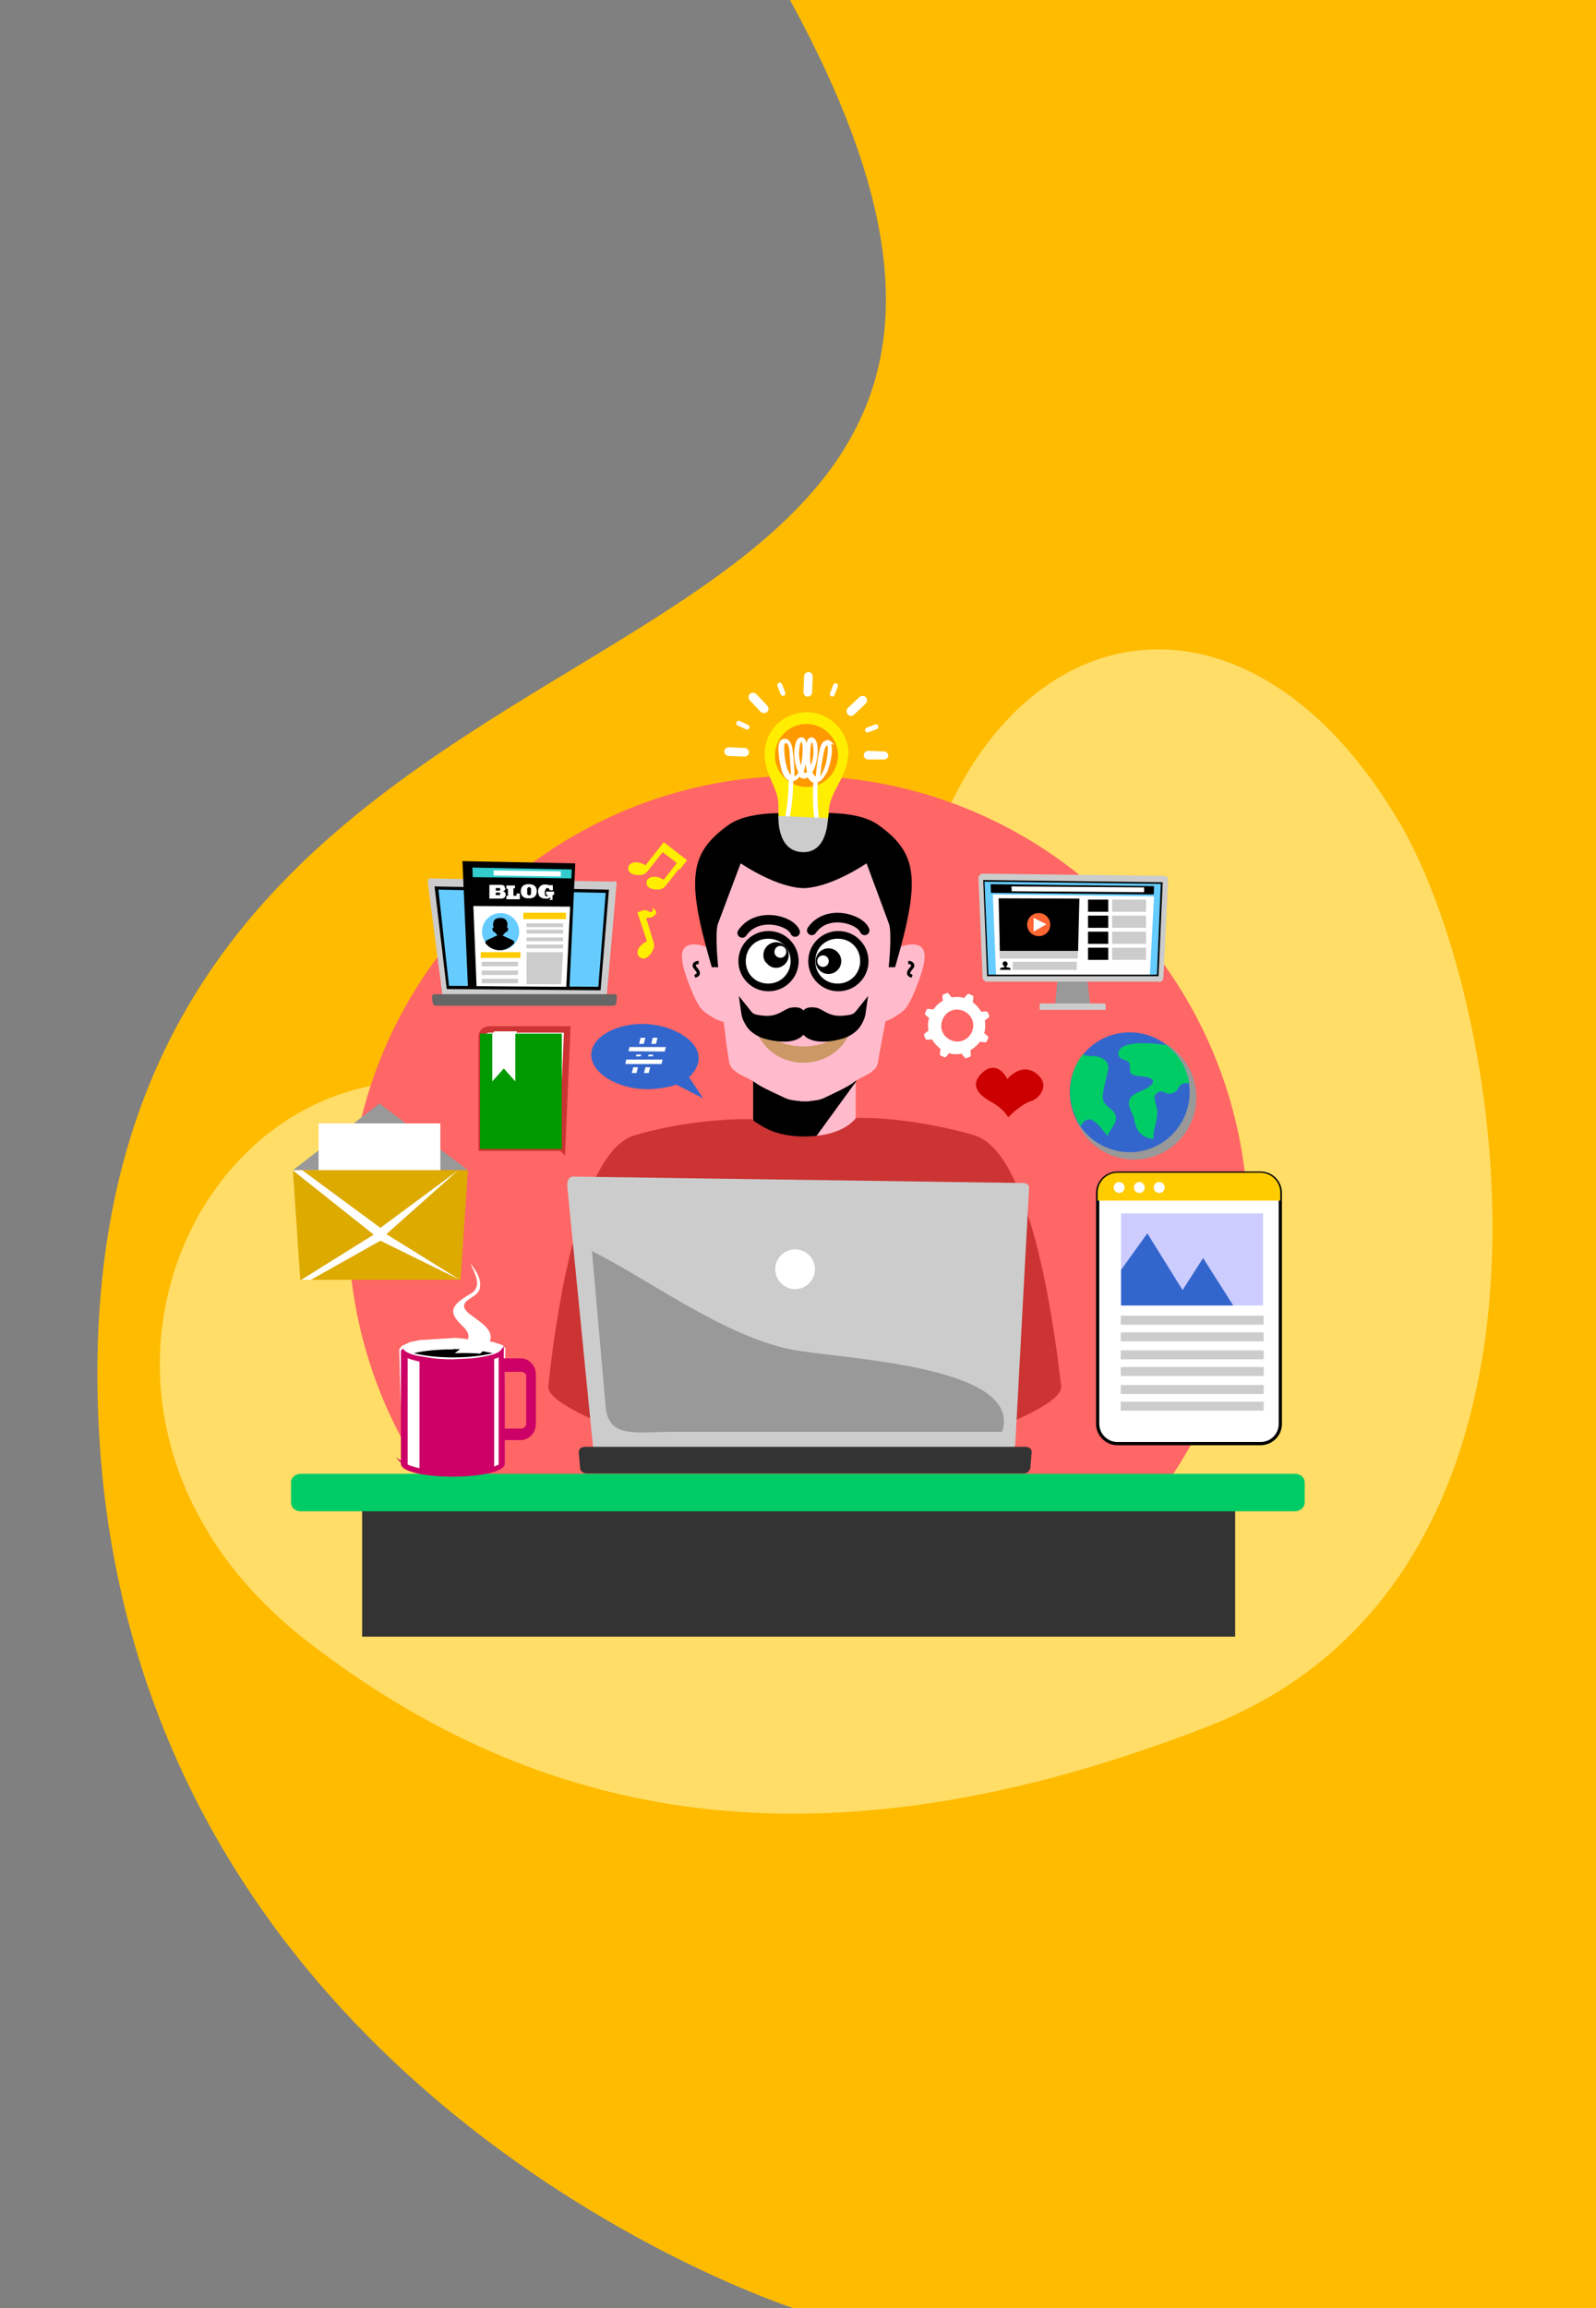 <svg xmlns="http://www.w3.org/2000/svg" width="498" height="720"><rect width="100%" height="100%" fill="#808080" stroke="none"/><style>.B{fill:#fff}.C{stroke-miterlimit:10}.D{fill:#ccc}.E{fill:#000}.F{fill:#fbc}.G{stroke:#000}</style><path fill="#fb0" d="M246.5 0C380 244 23.2 155.3 30.5 437 36 652 247.7 720 247.7 720H498V0H246.5z"/><path fill="#fd6" d="M131.2 337.4c68 .7 135.3-27.2 166.5-88.8s97-64 139.3 8.5c33.6 57.8 61.3 234.2-60.3 281.5-122.2 47.5-208.8 28.7-280-26-86-66-41-176 34.3-175.3z"/><path fill="#f66" d="M350.7 479a140 140 0 0038.7-96.7C389.3 305 326.5 242 249 242s-140.3 63-140.3 140.4a140 140 0 0038.7 96.7h203.3z"/><path stroke="#c33" stroke-width="2" d="M175.3 358h-25v-34.7c0-1.2 1-2.2 2.4-2.2H177l-1.6 37z" class="B C"/><path fill="#090" d="M149.8 322.4h25.5v36h-25.5z"/><path d="M154.2 321.7l-.3.4c-.2.2-.3.5-.3.8v14.4l3.6-4 3.6 4v-14.4c0-.3.1-.5.3-.8l.3-.4h-7.2z" class="B"/><path d="M229 306.2c0 6.5 2.3 17.5-8.4 10-1.7-1.2-2.7-2-5.2-8.2-3.5-8.8-4-13.7 1.7-13.4 4.7.2 12 5.2 12 11.7zm43.3 0c0 6.5-2.3 17.5 8.4 10 1.7-1.2 2.7-2 5.2-8.2 3.5-8.8 4-13.7-1.7-13.4-4.7.2-12 5.2-12 11.7z" class="F"/><path fill="none" d="M284.6 304.5s-1-.3-1-.6c-.5-1 1.2-2 1.2-2.7 0-1-1.4-1-1.4-1m-66.6 4.3s1-.3 1-.6c.5-1-1.2-2-1.2-2.7 0-1 1.4-1 1.4-1" class="C G"/><path d="M235 334.3h32V356h-32z" class="F"/><path d="M235 333.3v22.5h18.7l13.6-18.7z" class="E"/><g class="F"><path d="M251.3 254.7s-17.2-1-21.5 2c-3.5 2.4-9.4 7.6-10.6 10.3-.4 1-2.2 3-2 7.8.1 2 .3 3.6 1 7.4l3 15c1.2 6 4 17 4.8 23 .8 7 .6 5 1.2 9 .3 2 .2 3.5 2.3 5 1 1 4 2 6.3 3.6 2 1.5 7.2 3.7 9.2 4.7 2.4 1.2 7.7 1 7.7 1"/><path d="M251 254.7s16.7-1 21 2c3.4 2.4 9.2 7.6 10.3 10.3.4 1 2.2 3 2 7.8-.1 2-.3 3.6-1 7.4-.6 3.6-1.6 8.6-3 15l-6 32c-.3 2-.2 3.5-2.2 5-1 1-4 2-6 3.6-2 1.5-7 3.7-9 4.7-2.4 1.2-7.5 1-7.5 1"/></g><g class="E"><path d="M224 288.2c-1 3 .1 13.5.1 13.5h-2c-8-27.4-7.2-35.6 5.4-44.5C235 252 251 254 251 254l-.1 23s-7 .6-19.8-7.7"/><path d="M277.4 288.2c1 3-.1 13.5-.1 13.5h2c8-27.4 7.2-35.6-5.4-44.5-7.6-5.3-23.4-3.2-23.4-3.2l.1 23s7 .6 19.8-7.7"/></g><path fill="#c96" d="M266 317.5c0-7.8-7-14-15.3-14s-15.3 6.3-15.3 14 7 14 15.3 14 15.3-6.3 15.3-14z"/><path d="M267.7 312.4c0-7.8-7.6-14-17-14s-17 6.3-17 14 7.6 14 17 14 17-6.3 17-14z" class="F"/><path stroke-width="3" d="M250.2 320.6c-.8 2.8-5.2 3.6-11 2-1.6-.4-3.8-1.5-5-3.3-.6-1-1.2-2-1.4-3.4l.4.5c.6.7 1 1 1.7 1.3 1 .4 2.3.5 3.2.6 4.4.4 6.3-1.4 8.3-2.3.4-.2 1-.3 1.8-.3.5 0 1 .1 1.3.4.2.2.5.6.7 1s.4.8.4 1a10 10 0 01-.3 2.5zm1 0c.8 2.8 5.2 3.6 11 2 1.6-.4 3.8-1.5 5-3.3.6-1 1.2-2 1.4-3.4l-.4.5c-.6.7-1 1-1.7 1.3-1 .4-2.3.5-3.2.6-4.4.4-6.3-1.4-8.3-2.3-.4-.2-1-.3-1.8-.3-.5 0-1 .1-1.3.4-.2.2-.5.6-.7 1l-.4 1a13 13 0 00.3 2.5z" class="C E G"/><circle cx="261.6" cy="299.8" r="9.4" class="E"/><path d="M268.4 299.8c0 3.8-3 7-7 7s-7-3-7-7 3-7 7-7 7 3 7 7z" class="B"/><path d="M262.5 299.8c0 2.2-1.8 4-4 4s-4-1.8-4-4 1.8-4 4-4 4 1.8 4 4z" class="E"/><path d="M258.6 299.8c0 1-.8 1.8-1.8 1.8s-1.8-.8-1.8-1.8.8-1.8 1.8-1.8 1.8.8 1.8 1.8z" class="B"/><path d="M249.2 299.8c0 5.2-4.2 9.4-9.4 9.4s-9.4-4.2-9.4-9.4 4.2-9.4 9.4-9.4 9.4 4.2 9.4 9.4z" class="E"/><path d="M246.7 299.8c0 3.8-3 7-7 7s-7-3-7-7 3-7 7-7 7 3 7 7z" class="B"/><path d="M239 300.3a4 4 0 01.8-5.6c1.8-1.3 4.2-1 5.5.8a4 4 0 01-.8 5.6c-1.8 1.3-4.2 1-5.5-1z" class="E"/><path d="M242 298c-.6-.8-.4-2 .4-2.6.8-.6 2-.4 2.6.4.6.8.4 2-.4 2.6s-2 .4-2.6-.4z" class="B"/><path fill="none" stroke-linecap="round" stroke-width="3" d="M253.3 290.2c4.6-6.7 15-3.7 16.5 0m-38.2.8c4.6-6.7 15-4 16.5-.3" class="C G"/><path fill="#c33" d="M303.7 354c-11.7-3.3-25.3-5.5-36.6-5.3-.4.7-2 2-2.6 2.4-3.8 2.5-8.8 3.4-13.6 3.4-4.8 0-9.6-1-13.4-3.4-.7-.5-2.5-1.4-2.8-2-11.3-.2-25 1.6-36.6 5-17.2 4.8-24.7 56-27 78.3-.7 6.3 28.2 16 28.2 16h103.6s29-9.6 28.2-16c-2.5-22.3-10-73.5-27.2-78.3z"/><path fill="#333" d="M113 465.5h272.4v45H113z"/><path fill="#0c6" d="M404.2 471.4H93.8c-1.7 0-3-1.2-3-2.7v-6.3c0-1.5 1.4-2.7 3-2.7h310.3c1.7 0 3 1.2 3 2.7v6.3c0 1.5-1.4 2.7-3 2.7z"/><path fill="#999" d="M118.4 344.2l-27 20.8H146z"/><path d="M99.4 350.4h38v47h-38z" class="B"/><path fill="#da0" d="M143.7 399.2h-50L91.4 365H146z"/><g class="B"><path d="M118.7 383l-24.4-18h-3l27.3 21.7L143 365z"/><path d="M118.7 383.8L94 399.2h3l21.7-12.2 24.8 12.2z"/></g><path fill="#c00" d="M314.4 336.7s-3.2-7-8.4-1.6c-3.7 4 .3 7 3.6 8.8 3.6 2 5 4.6 5 4.6s3.8-4 7-5c2.3-.6 6.2-4.6 2.3-8.2-4-3.7-8-.6-9.6 1.3z"/><path fill="#36c" d="M201.7 319.4c8.6.5 16.6 5.3 16.3 11-.1 2-1.3 4-3 5.6l4.4 6.6-8.4-4.3c-2.6 1-7 1.6-10.5 1.4-8.6-.5-16.3-5.3-16-11s8.6-9.7 17.2-9.3z"/><path d="M125.6 457.2l5.5 2 23-.6 2.6-1.3 1-36.7-.8-1-3-1-11.7-1.3-11.2.7-3 .6-2.6 1.2-.8 1v1z" class="B"/><path fill="#c06" stroke="#c06" d="M125.7 421.4c1 1.2 3.6 1.8 4.5 2l5 .8c2 .2 4 .3 6 .3l6-.3c1.7-.2 3.4-.4 5-.8 1-.2 3.6-.8 4.5-2v2.8h5.8c2.3 0 4.2 2 4.2 4.5v15.5c0 2.5-2 4.5-4.2 4.5H157v7.8c0 2-7 3.6-15.7 3.6s-15.7-1.6-15.7-3.6v-35zm31.4 24.7h5.6c1 0 2-1 2-2v-14.7c0-1.2-1-2-2-2H157v19zm-3.4-22.5v34.5c1-.3 1.8-.6 2.4-1v-34.5a11 11 0 01-2.4.9h0zm-27 33.5c1 .6 2.6 1 4.7 1.5v-34.3a23 23 0 01-1.3-.3c-.7-.2-2.3-.5-3.4-1.2v34.3z" class="C"/><path d="M141.4 420.8c4.7 0 9 .5 12.3 1.3-3.2.8-7.5 1.3-12.3 1.3s-9-.5-12.3-1.3c3.2-.8 7.5-1.2 12.3-1.2z"/><path fill="#fff" d="M149.7 422.3c11.6-9.4-10.7-12-3.4-17 2.2-1.5 3.8-2.2 3.5-5.2-.2-2.2-1.5-4-3-6 1.3 3.3 4 7.2-.2 9.6-6.6 3.8-6.4 6-2.2 10 3.7 3.5 1 5.7-2.5 8.4a74 74 0 017.7.1z"/><path stroke="#000" d="M393.3 450.3h-44.6c-3.4 0-6.2-2.8-6.2-6.2v-72c0-3.4 2.8-6.2 6.2-6.2h44.6c3.5 0 6.2 2.8 6.2 6.2v72c0 3.5-2.8 6.2-6.2 6.2z" class="B C"/><path fill="#fc0" d="M399.5 374.6V372c0-3.4-2.8-6.2-6.2-6.2h-44.6c-3.4 0-6.2 2.8-6.2 6.2v2.5h57z"/><g class="B"><circle cx="349.2" cy="370.4" r="1.7"/><circle cx="355.5" cy="370.4" r="1.7"/><path d="M360 370.4c0-1 .7-1.7 1.7-1.7s1.7.7 1.7 1.7-.7 1.7-1.7 1.7-1.7-.7-1.7-1.7z"/></g><path fill="#ccf" d="M349.8 378.5h44.3v28.7h-44.3z"/><path d="M349.7 410.4h44.6v2.8h-44.6zm0 5.2h44.6v2.8h-44.6zm0 5.6h44.6v2.8h-44.6zm0 5.2h44.6v2.8h-44.6zm0 5.6h44.6v2.8h-44.6zm0 5.2h44.6v2.8h-44.6z" class="D"/><path fill="#36c" d="M349.8 407.2h35l-9.4-14.8-6.4 10-11-17.7-8.2 11.4z"/><path fill="#fe0" d="M264.6 235.5c-.1 7-5.8 11.3-6 17.6-.3 6.4-3 10.7-8.2 10.4-5.8-.2-7.8-5-7.5-11.6.3-6.2-4.6-10-4.3-17.3.3-7.4 6.8-13 14.2-12.4 6.8.6 12 6.4 12 13.2z"/><path fill="#f90" d="M260.8 232c2 5-.5 10.8-5.5 12.8s-10.8-.5-12.8-5.5.5-10.8 5.5-12.8 10.8.5 12.8 5.5z"/><path stroke="#fff" d="M259 231.7c-.6-.6-1.4-.3-2 .3-.4.6-.6 1.4-.8 2.2-.6 2.8-1 5.7-1.2 8.7-.7-.1-1.3-.6-1.8-1.4l-.3-.6c1.5-2.4 2-5.8 1.6-8.7-.2-.8-.6-1.7-1.3-1.7-.6 0-1 .8-1.2 2-.2 2-.2 3.8-.1 5.7.1.8.2 1.8.5 2.7h0c-.6 1-1.7.8-2.2-.1h0c.4-1 .5-1.8.7-2.6.3-2 .4-3.8.3-5.7-.1-1.4-.6-2.2-1.3-2-.4.1-.8.5-1 1-1 3-.6 6.7.8 9.4l-.3.6c-.5.8-1.2 1.2-2 1.2l-.6-8.8c-.1-.8-.3-1.6-.7-2.2-.4-.7-1.3-1-2-.5-.6.5-.6 1.4-.7 2 0 2.4.4 4.8 1 7 .5 1.6 1.2 2.5 2 2.8.1 0 .2.1.2.1 0 4-.4 8.3-1.2 12.3l.4.1c.8-4 1.2-8.2 1.2-12.3 1 0 1.7-.7 2.2-1.4l.3-.5c.1.1.2.3.3.5.5.7 1.4.8 2 .1l.3-.4c.1.2.1.3.2.5.4.8 1.2 1.6 2 1.7a66 66 0 00.4 12.4l.4-.1a65 65 0 01-.4-12.4c.1 0 .2 0 .3-.1.8-.2 1.6-1 2.2-2.6 1-2 1.5-4.5 1.6-7 0-.7 0-1.6-.5-2.2zm-12 10.7c-.7-.3-1.3-1-1.8-2.5-.7-2-1-4.5-1-6.8 0-1 .2-1.4.5-1.7.1-.1.3-.2.5-.1.3 0 .7.2 1 .6.3.5.5 1.3.6 2 .4 2.8.6 5.7.6 8.6h-.1zm3-2.2c-1.2-2.4-1.5-5.5-.8-8.2.2-.6.5-1.2 1-1.2 0 0 0 0 0 0 .5.1.6 1 .7 1.6.1 2 0 3.7-.3 5.5-.1.7-.3 1.5-.5 2.2zm2.8.2c-.2-.8-.3-1.5-.4-2.3-.2-1.8-.1-3.7.1-5.6.1-.7.3-1.5.8-1.6 0 0 0 0 0 0 .4 0 .7.7.8 1.3a12 12 0 01-1.3 8.1zm4.7.3c-.6 1.3-1.2 2-2 2.3h-.1c.2-3 .6-5.8 1.2-8.5.2-.7.3-1.4.7-2 .2-.3.6-.5 1-.5.2 0 .3.1.4.2.3.3.4 1 .4 1.8-.1 2.3-.7 4.6-1.5 6.7z" class="B C"/><path fill="#ccc" d="M242.8 254.5l15.5.7s.1 11-8 10.6-7.4-11.3-7.4-11.3z"/><path d="M252.3 209.6c-.7 0-1.4.6-1.4 1.3l-.2 5c0 .7.6 1.4 1.3 1.4s1.4-.6 1.4-1.3l.2-5c0-.7-.6-1.4-1.3-1.4zm8.7 3.6c-.4-.2-.8 0-1 .4l-1 2.6c-.2.4 0 .8.4 1s.8 0 1-.4l1-2.6c.2-.4 0-.8-.4-1zm13 13.2c-.1-.4-.6-.6-1-.4l-2.6 1c-.4.1-.6.6-.4 1s.6.6 1 .4l2.6-1c.4-.1.6-.6.4-1zM243 213c-.4.2-.6.6-.4 1l1 2.6c.2.4.6.6 1 .4s.6-.6.4-1l-1-2.6c-.2-.4-.6-.6-1-.4zm-13.2 12.3c-.2.4 0 .8.4 1l2.6 1.2c.4.2.8 0 1-.4s0-.8-.4-1l-2.6-1.2c-.4-.2-.8 0-1 .4zm40.4-7.8c-.5-.5-1.4-.6-2-.1l-3.6 3.4c-.5.5-.6 1.3-.1 2s1.4.6 2 .1l3.6-3.4c.5-.5.6-1.3.1-2zm7 18.3c0-.7-.6-1.4-1.3-1.4l-5-.2c-.7 0-1.4.6-1.4 1.3s.6 1.4 1.3 1.4h5c.7 0 1.4-.6 1.4-1.3zm-51.2-1.4c0 .7.6 1.4 1.3 1.4l5 .2c.7 0 1.4-.6 1.4-1.3s-.6-1.4-1.3-1.4l-5-.2c-.7 0-1.4.6-1.4 1.3zm8-18c-.5.5-.6 1.3-.1 2l3.4 3.6c.5.5 1.3.6 2 .1s.6-1.4.1-2l-3.4-3.6c-.5-.5-1.3-.6-2-.1z" class="B"/><g stroke="#fe0" class="C"><path fill="#fe0" d="M203.7 284.8c-.4.2-1 .2-1.3 0-.2-.1-.5-.2-.7-.3-.4-.2-1-.1-1.4.1h0l-.8.3 3 9c-2.7 1-4 3.5-2.4 4.4 1.3.8 2.7-1 3.3-2.4.2-.5.3-1.2.1-1.7L201 286c.3-.2.7-.2 1-.2l1.2-.2c.4-.1.7-.4 1-.8.1-.2.1-.4 0-.5 0 .2-.1.3-.3.3z"/><path fill="#fe0" d="M212 270.6l1.7-2.2-6.5-5-5.7 7.2c-2.2-1.7-5-1.4-5 .3.1 1.5 2.3 1.7 3.7 1.5.6-.1 1-.4 1.5-1l5-6.3 5.2 4-4.7 6c-2.2-1.7-5-1.4-5 .3.1 1.5 2.3 1.7 3.7 1.5.6-.1 1-.4 1.5-1l4.3-5.5z"/></g><path d="M308.7 317l-.5-1.3c-.1-.4-2-.1-2-.1-.6-1-1.6-2.2-2.7-3 0 0 .4-1.7.1-2l-1.3-.6c-.4-.2-1.4 1.3-1.4 1.3-1.3-.4-2.7-.4-4-.2 0 0-1-1.5-1.3-1.4l-1.3.5c-.4.1-.1 2-.1 2-1.2.6-2.2 1.6-3 2.7 0 0-1.7-.4-2-.1l-.6 1.3c-.2.4 1.3 1.4 1.3 1.4-.4 1.3-.4 2.7-.2 4 0 0-1.5 1-1.4 1.3l.5 1.3c.1.4 2 .1 2 .1.6 1 1.6 2.2 2.7 3 0 0-.4 1.7-.1 2l1.3.6c.4.2 1.4-1.3 1.4-1.3 1.3.4 2.7.4 4 .2 0 0 1 1.5 1.3 1.4l1.3-.5c.4-.1.1-2 .1-2 1-.6 2.2-1.6 3-2.7 0 0 1.7.4 2 .1l.6-1.3c.2-.4-1.3-1.4-1.3-1.4.4-1.3.4-2.7.2-4 0 0 1.5-1 1.4-1.3zm-5.5 5c-1.2 2.5-4 3.6-6.6 2.4s-3.6-4-2.4-6.6 4-3.6 6.6-2.4c2.5 1.2 3.6 4 2.4 6.6z" class="B"/><circle cx="353.9" cy="342.3" r="19.4" fill="#999"/><circle cx="352.5" cy="340.7" r="18.7" fill="#36c"/><path fill="#0c6" d="M364 326c-4.6-.7-14.5-1.6-15 2.4-.3 2.7 3.2 1.7 3.5 3.6s-.6 3.3 2.5 3.6 6 .8 4.3 2.7-5.5 2.3-6.7 4.4 1 4.6 1.3 6.4 1 5.6 6 6.2c-.2-2.8 1-4.7 1.2-7.8s-2-5.2 0-6.6 2.4 1 5 0c2.4-1 1-3.4 5-3-.8-4.8-3.3-9-7-11.8zm-18.3 28.6c-.2-1.6 2.4-3.3 2.5-5.8s-2.8-3.2-3.8-5.2 1-7.3 1.4-10.2-2.8-4-5-4a6 6 0 01-2.9-.5c-2.6 3.2-4 7.3-4 11.7 0 4 1.3 7.7 3.4 10.7.3-.8.8-1.5 1.8-2 2.5-1 5.3 4 6.6 5z"/><path fill="#999" d="M340.2 314h-11l1-11.5h8.8z"/><path d="M344.6 315h-19.8c-.2 0-.4-.2-.4-.4v-1.2c0-.2.2-.4.4-.4h19.8c.2 0 .4.2.4.4v1.3c0 .2-.2.4-.4.4zm17-8.8H308c-.7 0-1.4-.6-1.4-1.3l-1.3-31c0-.8.6-1.4 1.4-1.4l56.5.7c.8 0 1.3.6 1.3 1.4L363 305c0 .7-.6 1.3-1.3 1.3z" class="D"/><path fill="#000" d="M361.5 304.5H308l-1.2-30 56 .7z"/><path fill="#6cf" d="M361 304h-52.6l-1.2-29 55 .7z"/><path d="M358.8 304h-48l-1-25 50.3.6z" class="B"/><path fill="#000" d="M360 279l.1-2.6-51-.6.1 2.7z"/><path d="M357 278.3v-1.5l-41.4-.3.1 1.5z" class="B"/><path d="M315.4 302.5c0-.2-.4-.7-.4-.7-.1 0-.8 0-1-.2v-.2c.1-.1.2-.2.2-.3.1.1.2-.1.2-.2s0-.6-.1-.7c0-.1-.7-.4-.7-.4s-.7.3-.7.4c0 .2-.1.7 0 .7 0 .1.1.3.2.2 0 .1.3.3.3.3v.2c-.1.2-.8.2-1 .2-.1 0-.4.5-.4.7h3.3z"/><path d="M316 300v2.5h20V300zm-4.2-6.4l.1 5.4h24.4l.1-5.4z" class="D"/><path d="M336.4 296.6H312l-.4-16.4 25.2.1z"/><path fill="#f63" d="M327.7 288.5c0 2-1.6 3.5-3.6 3.5s-3.6-1.6-3.6-3.6 1.6-3.6 3.6-3.6 3.6 1.6 3.6 3.6z"/><path d="M322.5 290.6v-4.3l4 2z" class="B"/><path d="M339.5 280.6h6.3v3.8h-6.3z"/><path d="M347 280.6h10.6v3.8H347zm0 5h10.6v3.8H347z" class="D"/><path d="M339.5 285.6h6.3v3.8h-6.3zm0 5h6.3v3.8h-6.3z"/><path d="M347 290.6h10.6v3.8H347zm0 5h10.6v3.8H347z" class="D"/><path d="M339.5 295.6h6.3v3.8h-6.3z"/><path d="M319 369l-140-2c-2 0-2 2-2 3l8 81c.1.7.8 1.2 1.7 1.2H314c1.5 0 2.8-.8 2.8-1.7l4.3-80c0-1-.7-1.5-2-1.5z" class="D"/><path fill="#333" d="M319 459.6H183c-1 0-2-.8-2-1.8l-.4-4.7c-.1-1 .7-1.8 1.8-1.8h137.7c1 0 2 .8 1.8 1.8l-.4 4.7c-.1 1-1 1.8-2 1.8z"/><circle cx="248.1" cy="395.9" r="6.2" class="B"/><path fill="#999" d="M312.5 446.6H210.2c-11.6 0-20.2 2.2-21.2-7.6l-4.3-48.8c19 9.7 41 26.3 62 30.7 14.6 3 72.8 4.7 66 25.7z"/><g stroke="#36c" class="B C"><path d="M202 323.2l-3 12h-2.5l3-12zm3.8 0l-3 12h-2.5l3-12z"/><path d="M195.5 328.4l12.3.1.6-2.4H196zm-1 4h12.3l.6-2.4H195z"/></g><path d="M191.5 275l-57.2-1c-.8 0-.8.8-.8 1.3L138 310c0 .3.3.5.7.5h49.7c.6 0 1-.3 1-.7l3-34.3c0-.4-.3-.7-.8-.7z" class="D"/><path fill="#000" d="M190 277.5l-54.4-1 3.8 32 48 .4z"/><path fill="#6cf" d="M189 278.5l-52.2-1 3.3 30 46.6.3z"/><path fill="#666" d="M191.5 313.7H136c-.4 0-.8-.3-1-.8l-.2-2c0-.4.3-.8.7-.8h56.3c.4 0 .8.3.7.8l-.2 2c0 .4-.4.8-1 .8z"/><path fill="#000" d="M144.3 268.6l1.7 39 31.7.2 1.8-38.5z"/><path fill="#3cc" d="M178.3 274l.1-2.8-31-.6.1 3z"/><g class="B"><path d="M175 273.4v-1.6l-21-.3.1 1.6zm-27.3 9.2l1 25 28 .2 1.2-25zm10-5.6c0 .6-.3 1-1 1 .3 0 .6.1.8.3s.3.4.3.8c0 .1 0 .3-.1.4s-.1.3-.2.4-.3.2-.5.3-.5.1-1 .1h-3.3V276h3.5c.3 0 .5 0 .7.1s.3.1.4.2.2.2.2.4v.4zm-3 .8h1c.1 0 .2 0 .3-.1s.1-.2.1-.3 0-.2-.1-.3-.1-.1-.3-.1h-1v.8zm1 1.4c.2 0 .3 0 .3-.1s.1-.2.1-.3 0-.3-.1-.3-.2-.1-.3-.1h-1v.8h1zm5-2.2c-.2 0-.3 0-.4.1s-.1.1-.1.3v2h.8c.1 0 .1 0 .1-.1s.1-.1.1-.2v-.4h1v1.8H158v-1c.2 0 .3 0 .4-.1s.1-.1.1-.3v-1.5c0-.1 0-.2-.1-.3s-.2-.1-.4-.1v-1h2.7v1z"/><path d="M162.5 278c0-.4.1-.7.2-1a2 2 0 01.5-.7c.2-.2.5-.3.8-.4s.7-.1 1-.1c.4 0 .7 0 1 .1s.6.2.8.4.4.4.5.7.2.6.2 1-.1.7-.2 1-.3.5-.5.7-.5.3-.8.4-.7.1-1 .1-.7 0-1-.1-.6-.2-.8-.4a2 2 0 01-.5-.7c-.1-.3-.2-.6-.2-1zm2 0v.6c0 .2 0 .3.1.4s.1.2.2.2.2.1.3.1.2 0 .3-.1l.2-.2c.1-.1.1-.2.1-.4v-1.2c0-.2 0-.3-.1-.4s-.1-.2-.2-.2-.2-.1-.3-.1-.2 0-.3.1l-.2.2c-.1.1-.1.2-.1.4v.6zm7.3 2.2l-.1-.3c-.1.1-.3.2-.5.3s-.5.1-.8.1-.6 0-1-.1-.5-.2-.8-.4-.4-.4-.5-.7-.2-.6-.2-1 .1-.8.2-1 .3-.5.5-.7.5-.3.7-.4.6-.1.8-.1h.5c.2 0 .3.1.4.1s.2.1.3.1h1.2v1.6h-1c0-.2-.1-.4-.2-.5s-.3-.2-.5-.2c-.1 0-.2 0-.3.1s-.2.1-.2.2-.1.2-.2.4-.1.4-.1.6v.6c0 .2.1.3.1.4s.1.2.2.2.2.1.3.1h.2s.1 0 .1-.1v-.1c0-.1 0-.2-.1-.2s-.2-.1-.4-.1v-1h2.5v1c-.2 0-.3 0-.4.1s-.1.1-.1.3v1.2h-1z"/></g><path fill="#fc0" d="M163.3 284.7h13.3v2h-13.3z"/><path d="M164.3 288h11.4v1.2h-11.4z" class="D"/><path fill="#fc0" d="M150 297h12.4v1.8H150z"/><path d="M164.3 290h11.4v1.2h-11.4zm0 2.4h11.4v1.2h-11.4zm0 2.2h11.4v1.2h-11.4zm0 2.4h11.4l-.6 10h-10.8zm-14 3h11.3v1.4h-11.3zm0 2.7h11.3v1.4h-11.3zm0 2.6h11.3v1.4h-11.3z" class="D"/><circle cx="156.2" cy="290.6" r="5.8" fill="#6cf"/><path d="M157 291.7c0-.1.6-.7.8-1 .3.3.6-.4.7-.6.1-.3.2-.8-.3-.7.1-.5.2-1 .1-1.5-.1-.4-.3-1-.7-1.2-.5-.3-1-.4-1.5-.4-.4 0-1 .1-1.5.4-.4.2-.6.8-.7 1.2-.1.5 0 1 .1 1.5-.5-.1-.4.5-.3.7.1.2.4 1 .7.6.1.3.8 1 .8 1 0 .1-3.3 1.5-3.5 1.7-.1.2-.2.4-.3.7 1 1.4 2.7 2.3 4.5 2.3 2 0 3.5-1 4.6-2.3l-.2-.6c-.1-.2-3.4-1.6-3.5-1.7z"/></svg>
